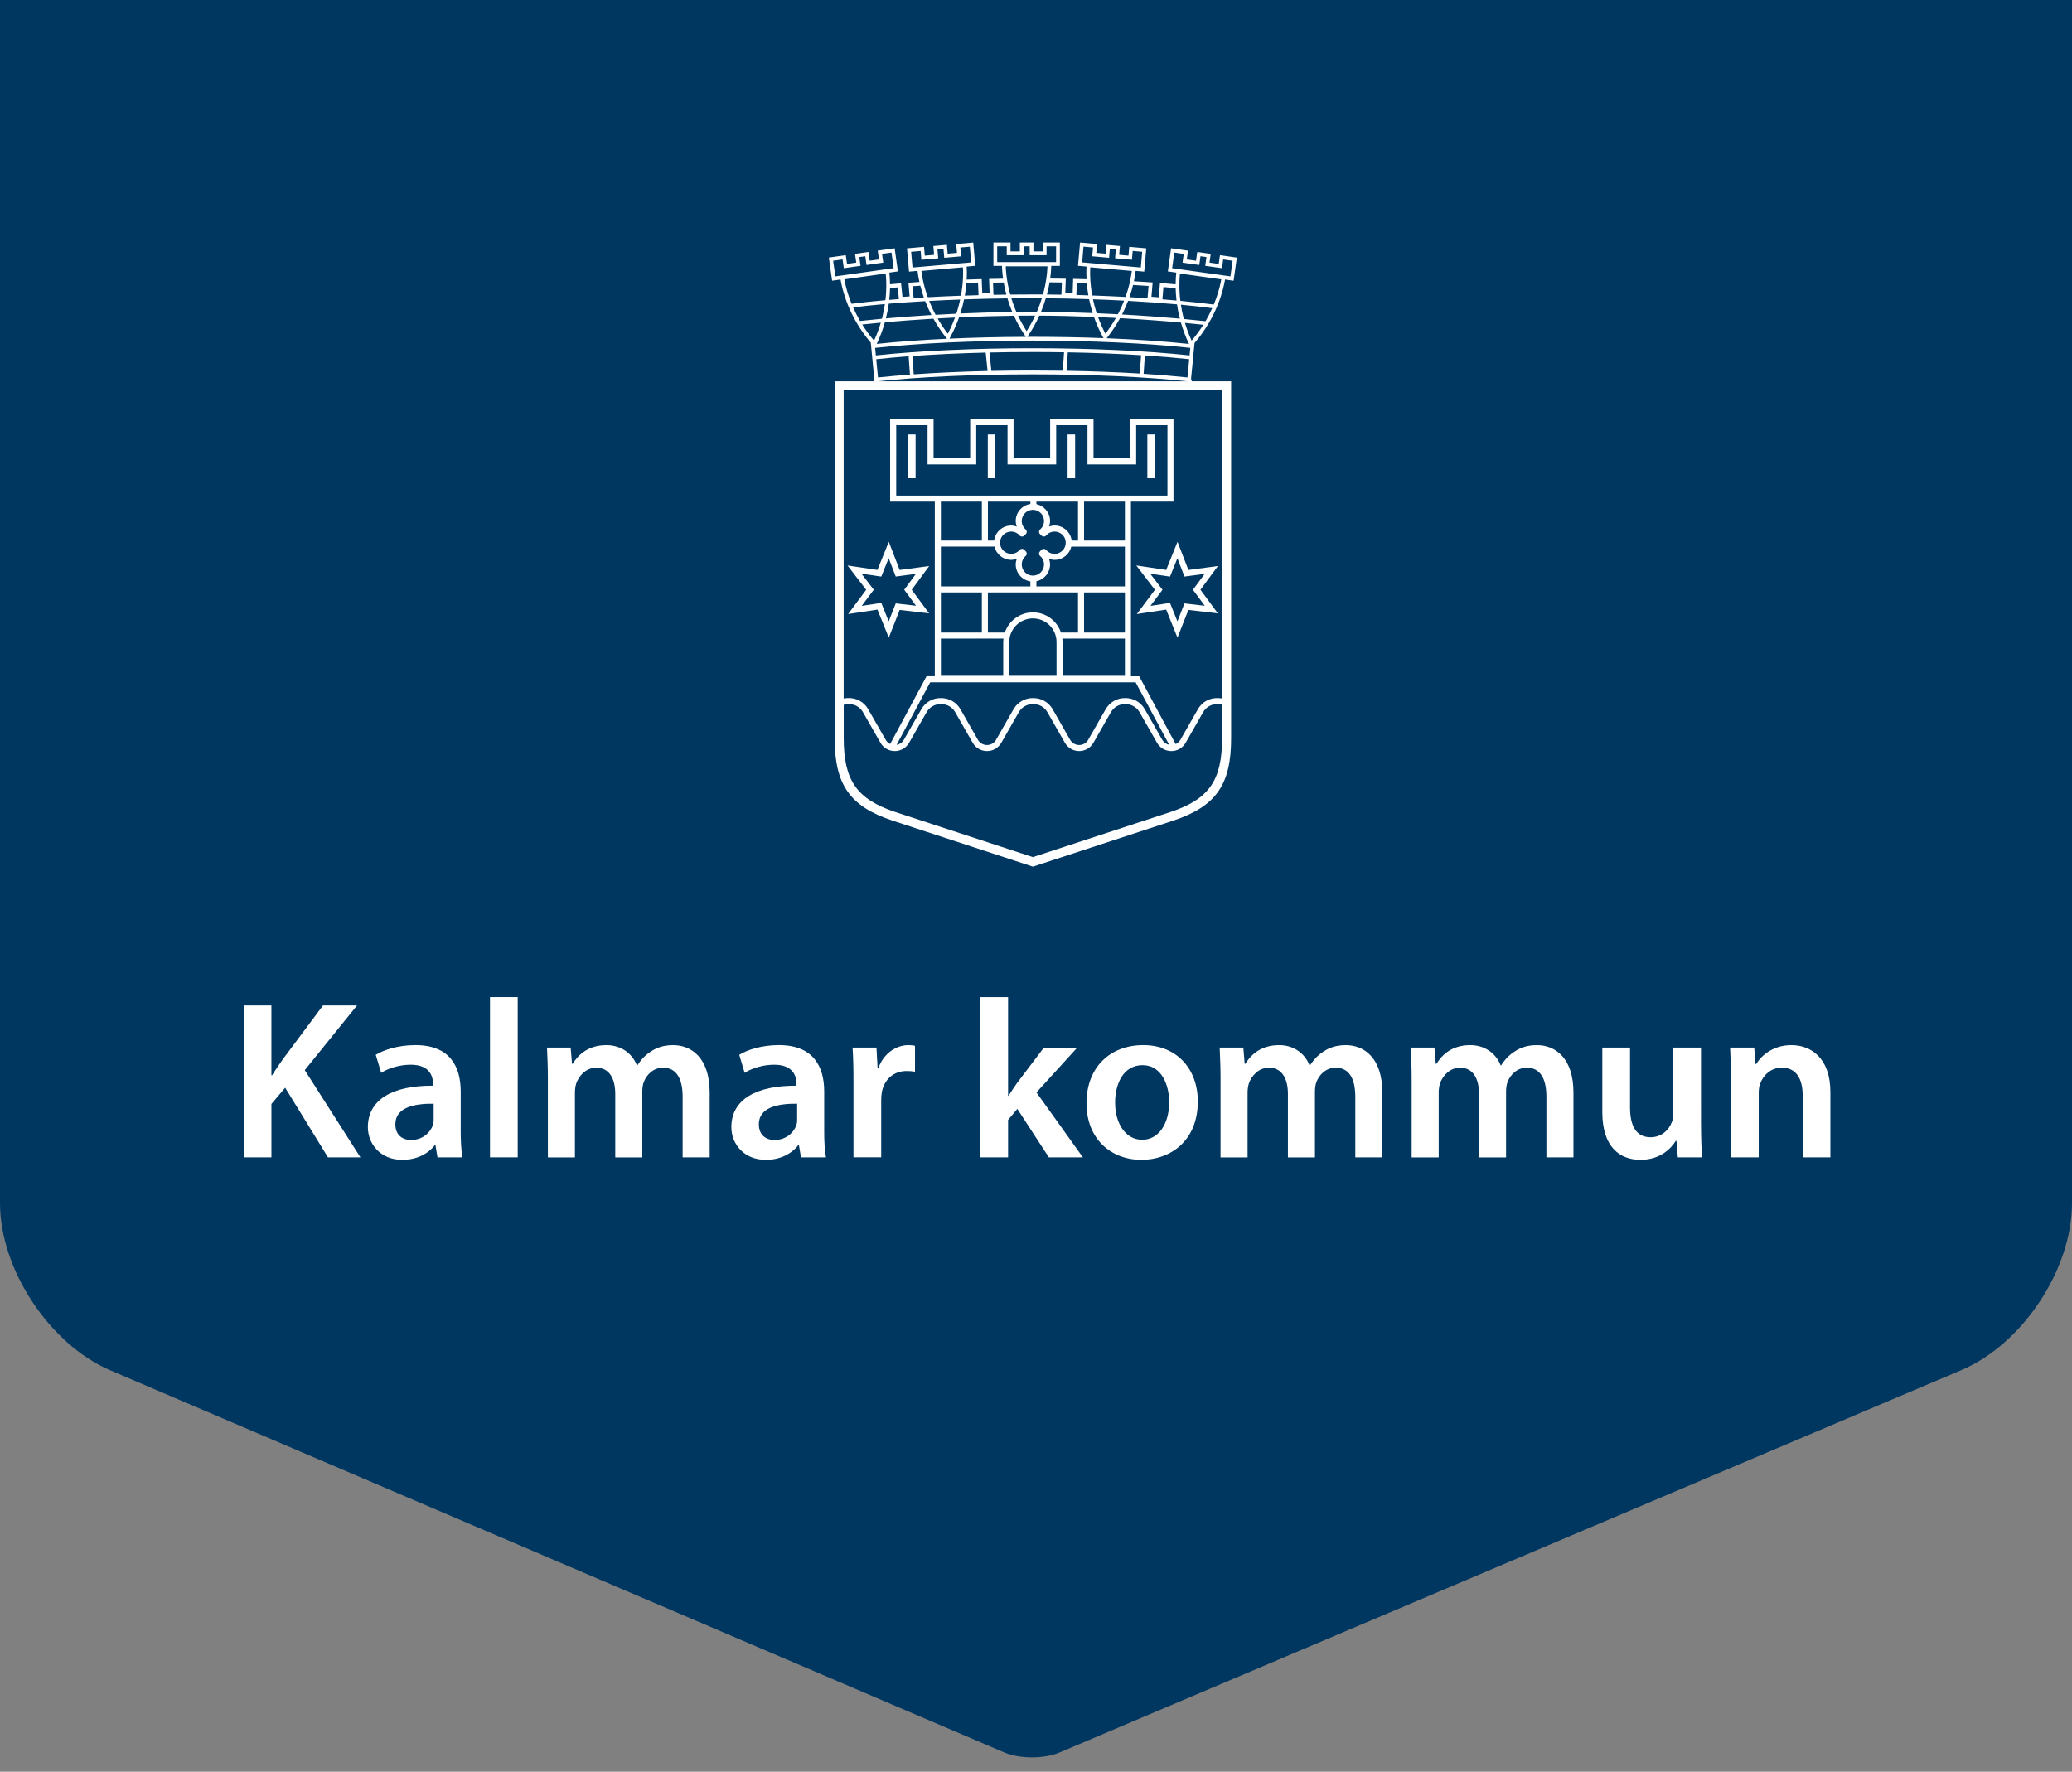 <?xml version="1.0" encoding="utf-8"?>
<!-- Generator: Adobe Illustrator 18.1.1, SVG Export Plug-In . SVG Version: 6.00 Build 0)  -->
<svg version="1.1" id="Lager_1" xmlns="http://www.w3.org/2000/svg" xmlns:xlink="http://www.w3.org/1999/xlink" x="0px" y="0px"
	 viewBox="-410 222 138 118" enable-background="new -410 222 138 118" xml:space="preserve">
<rect x="-410" y="222" width="138" height="118" fill="#808080" stroke="none"/>
<title>Kalmar</title>
<desc>Created with Sketch.</desc>
<g id="Startsida">
	<g id="Startsida-0---test-logga" transform="translate(-80, 0)">
		<g id="Kalmar" transform="translate(80, 0)">
			<path id="Rectangle-Copy-2" fill="#003761" d="M-410,222h138v80.131c0,4.416-3.295,9.393-7.365,11.118l-60.078,25.474
				c-1.014,0.43-2.655,0.428-3.673-0.008l-59.53-25.446c-4.062-1.736-7.354-6.735-7.354-11.139V222z"/>
		</g>
	</g>
</g>
<g>
	<g>
		<path fill="#FFFFFF" d="M-328.746,238.994l-0.083,0.583l-0.616-0.087l0.083-0.583l-0.897-0.126l-0.083,0.583l-0.616-0.087
			l0.083-0.583l-1.127-0.159l-0.217,1.54l0.249,0.035l0,0l0.314,0.044c-0.02,0.173-0.043,0.44-0.045,0.781l-1.042-0.09l-0.009,0.126
			c0,0-0.053,0.641-0.069,0.829c-0.136-0.01-0.35-0.025-0.489-0.035c0.016-0.191,0.079-0.956,0.079-0.956l-1.247-0.078
			c0.063-0.295,0.096-0.532,0.115-0.691l0.572,0.049l0.023-0.251l0.113-1.298l-1.134-0.1l-0.051,0.587l-0.62-0.054l0.029-0.336
			l0.021-0.251l-0.901-0.079l-0.052,0.587l-0.62-0.054l0.029-0.336l0.023-0.251l-1.134-0.1l-0.136,1.55l0.251,0.022l0.316,0.027
			c-0.007,0.108-0.013,0.25-0.012,0.426c0,0.123,0.003,0.264,0.011,0.417l-0.89-0.023l-0.004,0.125c0,0-0.023,0.62-0.029,0.807
			c-0.137-0.004-0.352-0.009-0.49-0.013c0.007-0.189,0.033-0.928,0.033-0.928l-1.041-0.013c0.052-0.366,0.068-0.658,0.072-0.842
			h0.574v-1.555h-1.138v0.589h-0.622v-0.589h-0.905v0.589h-0.621v-0.589h-1.139v1.555h0.569c0.004,0.187,0.021,0.48,0.073,0.852
			l-0.933,0.017l0.007,0.128c0,0,0.024,0.614,0.031,0.805c-0.14,0.003-0.354,0.007-0.49,0.009c-0.007-0.185-0.037-0.93-0.037-0.93
			l-0.139,0.004l-0.862,0.028c0.009-0.163,0.013-0.312,0.013-0.442c0-0.176-0.007-0.318-0.013-0.426l0.322-0.028l0.25-0.022
			l-0.136-1.55l-1.134,0.1l0.023,0.251l0.029,0.336l-0.62,0.054l-0.052-0.587l-0.901,0.079l0.021,0.251l0.029,0.336l-0.62,0.054
			l-0.051-0.587l-1.134,0.1l0.113,1.298l0.021,0.251l0.568-0.049c0.017,0.167,0.055,0.421,0.124,0.738l-0.73,0.051l0.012,0.128
			c0,0,0.051,0.594,0.067,0.782c-0.137,0.009-0.345,0.025-0.478,0.035c-0.019-0.183-0.092-0.907-0.092-0.907l-0.736,0.065
			c-0.003-0.338-0.025-0.605-0.045-0.777l0.569-0.08l-0.216-1.54l-1.127,0.158l0.035,0.25l0.047,0.334l-0.616,0.087l-0.083-0.584
			l-0.895,0.127l0.035,0.249l0.047,0.333l-0.616,0.087l-0.081-0.582l-1.127,0.159l0.181,1.29l0.035,0.25l0.249-0.035l0.314-0.044
			c0.101,0.622,0.514,2.452,2.013,4.208c0.048,0.498,0.229,2.37,0.232,2.395c-0.007,0.128-0.071,0.228-0.192,0.295l0.121,0.221
			c0.144-0.079,0.243-0.195,0.29-0.335c2.865-0.305,6.436-0.466,10.331-0.466c3.9,0,7.473,0.161,10.331,0.466
			c0.04,0.119,0.117,0.22,0.229,0.297l0.141-0.209c-0.096-0.065-0.145-0.153-0.151-0.268c0.003-0.025,0.207-2.125,0.231-2.372
			c1.514-1.763,1.929-3.605,2.032-4.23l0.569,0.08l0.036-0.249l0.181-1.291L-328.746,238.994z M-331.699,241.188
			c0.007,0.248,0.023,0.525,0.057,0.827c-0.305-0.028-0.62-0.054-0.938-0.079c0.019-0.227,0.057-0.678,0.068-0.818
			C-332.364,241.131-331.907,241.17-331.699,241.188z M-329.711,243.393c-0.43-0.048-0.913-0.097-1.439-0.146
			c-0.012-0.043-0.025-0.087-0.036-0.131c-0.068-0.271-0.123-0.546-0.164-0.823c0.746,0.071,1.446,0.148,2.087,0.231
			c-0.123,0.274-0.259,0.544-0.409,0.804C-329.685,243.351-329.699,243.371-329.711,243.393z M-334.001,245.657l-0.084,1.222
			c-1.518-0.093-3.157-0.155-4.881-0.184l0.085-1.229C-337.173,245.497-335.526,245.561-334.001,245.657z M-333.749,245.673
			c1.051,0.068,2.043,0.152,2.953,0.249l-0.117,1.217c-0.907-0.096-1.884-0.177-2.919-0.244L-333.749,245.673z M-341.219,245.193
			c-3.855,0-7.557,0.171-10.447,0.479l-0.049-0.502c2.891-0.313,6.612-0.485,10.496-0.485c3.884,0,7.605,0.172,10.496,0.485
			l-0.048,0.501C-333.659,245.362-337.362,245.193-341.219,245.193z M-349.48,245.729l0.084,1.221
			c-0.743,0.056-1.455,0.119-2.128,0.19l-0.117-1.216C-350.963,245.85-350.241,245.785-349.48,245.729z M-349.229,245.71
			c1.511-0.108,3.158-0.185,4.878-0.227l0.127,1.226c-1.747,0.04-3.401,0.115-4.919,0.222L-349.229,245.71z M-352.747,243.329
			c-0.16-0.277-0.304-0.564-0.432-0.855c0.632-0.082,1.343-0.157,2.115-0.225c-0.043,0.292-0.099,0.582-0.169,0.868
			c-0.009,0.038-0.021,0.075-0.031,0.113c-0.537,0.049-1.025,0.099-1.455,0.147C-352.729,243.36-352.739,243.345-352.747,243.329z
			 M-348.378,242.058c0.113,0.293,0.249,0.604,0.414,0.923c-1.106,0.067-2.132,0.144-3.033,0.224
			c0.087-0.344,0.148-0.673,0.191-0.979C-350.046,242.162-349.231,242.106-348.378,242.058z M-348.366,241.31
			c-0.165-0.558-0.236-1.007-0.266-1.265l2.766-0.243c0.015,0.259,0.023,0.714-0.043,1.292c-0.023,0.201-0.056,0.401-0.092,0.601
			c-0.754,0.027-1.492,0.061-2.204,0.099C-348.263,241.635-348.318,241.473-348.366,241.31z M-346.05,241.95
			c-0.053,0.248-0.116,0.494-0.191,0.738c-0.021,0.069-0.045,0.137-0.068,0.206c-0.469,0.021-0.929,0.045-1.376,0.072
			c-0.027-0.049-0.053-0.096-0.079-0.145c-0.129-0.254-0.245-0.514-0.349-0.778C-347.445,242.007-346.755,241.975-346.05,241.95z
			 M-342.903,241.872c0.085,0.288,0.192,0.592,0.324,0.906c-1.181,0.016-2.344,0.053-3.458,0.102
			c0.104-0.328,0.185-0.643,0.246-0.94C-344.847,241.908-343.878,241.884-342.903,241.872z M-342.859,241.02
			c-0.115-0.57-0.147-1.024-0.155-1.283h2.776c-0.007,0.258-0.039,0.713-0.155,1.283c-0.04,0.198-0.091,0.395-0.144,0.592
			c-0.228-0.001-0.456-0.002-0.682-0.002c-0.498,0-0.997,0.003-1.494,0.009C-342.767,241.42-342.818,241.221-342.859,241.02z
			 M-341.219,241.862c0.202,0,0.406,0.001,0.61,0.001c-0.075,0.241-0.159,0.48-0.253,0.714c-0.025,0.065-0.055,0.128-0.083,0.192
			c-0.092,0-0.183,0-0.274,0c-0.362,0-0.725,0.002-1.086,0.006c-0.028-0.066-0.059-0.131-0.085-0.198
			c-0.093-0.232-0.177-0.469-0.251-0.708C-342.167,241.864-341.693,241.862-341.219,241.862z M-337.464,241.924
			c0.06,0.294,0.137,0.604,0.24,0.928c-1.127-0.045-2.288-0.074-3.444-0.081c0.131-0.314,0.237-0.618,0.322-0.905
			C-339.388,241.872-338.422,241.892-337.464,241.924z M-337.342,241.094c-0.065-0.577-0.057-1.033-0.043-1.291l2.766,0.242
			c-0.031,0.258-0.101,0.707-0.266,1.265c-0.047,0.157-0.099,0.312-0.155,0.466c-0.725-0.039-1.466-0.071-2.213-0.097
			C-337.289,241.485-337.32,241.29-337.342,241.094z M-335.132,242.023c-0.105,0.271-0.224,0.537-0.356,0.797
			c-0.019,0.037-0.04,0.073-0.06,0.11c-0.46-0.025-0.929-0.047-1.406-0.067c-0.019-0.059-0.04-0.117-0.057-0.176
			c-0.076-0.249-0.14-0.5-0.195-0.754C-336.506,241.956-335.811,241.987-335.132,242.023z M-347.004,244.467
			c0.004,0.005,0.007,0.009,0.011,0.014c0.021,0.027,0.044,0.054,0.067,0.081c-1.7,0.079-3.285,0.195-4.682,0.343
			c0.001-0.005,0.004-0.009,0.007-0.014c0.233-0.492,0.408-0.971,0.537-1.428c0.951-0.085,2.047-0.167,3.233-0.238
			C-347.606,243.632-347.335,244.051-347.004,244.467z M-347.552,243.21c0.377-0.022,0.762-0.042,1.155-0.061
			c-0.136,0.369-0.293,0.73-0.477,1.078C-347.123,243.904-347.349,243.563-347.552,243.21z M-346.711,244.456
			c0.004-0.005,0.007-0.01,0.009-0.015c0.241-0.446,0.429-0.884,0.578-1.305c1.174-0.053,2.405-0.091,3.654-0.107
			c0.185,0.408,0.412,0.83,0.693,1.255c0.003,0.005,0.007,0.01,0.009,0.015c0.031,0.045,0.061,0.091,0.092,0.136
			c-1.756,0.006-3.472,0.047-5.09,0.121C-346.747,244.523-346.728,244.489-346.711,244.456z M-342.193,243.026
			c0.324-0.003,0.649-0.005,0.974-0.005c0.055,0,0.108,0,0.163,0c-0.167,0.357-0.357,0.704-0.569,1.035
			C-341.837,243.726-342.026,243.381-342.193,243.026z M-341.484,244.299c0.004-0.005,0.007-0.009,0.009-0.015
			c0.282-0.428,0.51-0.852,0.697-1.262c1.222,0.005,2.45,0.037,3.64,0.085c0.149,0.43,0.341,0.877,0.588,1.333
			c0.003,0.005,0.005,0.011,0.009,0.016c0.011,0.021,0.024,0.043,0.036,0.065c-1.512-0.057-3.098-0.087-4.714-0.087
			c-0.12,0-0.238,0.001-0.357,0.001C-341.545,244.389-341.513,244.344-341.484,244.299z M-336.378,244.226
			c-0.188-0.357-0.35-0.728-0.489-1.107c0.402,0.017,0.798,0.036,1.187,0.057C-335.887,243.541-336.12,243.892-336.378,244.226z
			 M-335.4,243.19c1.488,0.081,2.873,0.185,4.051,0.292c0.128,0.45,0.301,0.925,0.532,1.41c0.003,0.005,0.005,0.011,0.008,0.016
			c-1.616-0.172-3.482-0.3-5.488-0.38c0.013-0.015,0.027-0.031,0.04-0.047c0.004-0.005,0.007-0.009,0.011-0.014
			C-335.907,244.038-335.629,243.607-335.4,243.19z M-351.336,243.489c-0.12,0.405-0.268,0.803-0.445,1.187l-0.012,0.001
			c-0.287-0.335-0.548-0.692-0.782-1.065C-352.201,243.572-351.787,243.53-351.336,243.489z M-331.08,243.506
			c0.441,0.041,0.851,0.083,1.225,0.124c-0.234,0.37-0.494,0.725-0.78,1.057C-330.811,244.304-330.96,243.91-331.08,243.506z
			 M-331.419,243.222c-1.129-0.101-2.441-0.199-3.85-0.277c0.16-0.314,0.293-0.62,0.402-0.907c1.141,0.063,2.239,0.141,3.258,0.233
			C-331.565,242.569-331.505,242.888-331.419,243.222z M-333.503,241.045c-0.012,0.141-0.049,0.592-0.068,0.82
			c-0.394-0.027-0.797-0.052-1.205-0.075c0.103-0.294,0.181-0.566,0.24-0.81C-334.256,240.997-333.661,241.034-333.503,241.045z
			 M-337.927,239.475l0.091-1.047l0.633,0.055l-0.029,0.336l-0.023,0.251l0.252,0.021l0.62,0.055l0.251,0.021l0.021-0.251
			l0.029-0.336l0.401,0.035l-0.031,0.336l-0.021,0.251l0.251,0.022l0.62,0.054l0.251,0.022l0.023-0.251l0.029-0.336l0.632,0.055
			l-0.091,1.048L-337.927,239.475z M-337.618,240.849c0.02,0.248,0.053,0.524,0.105,0.821c-0.265-0.008-0.532-0.016-0.798-0.023
			c0.007-0.217,0.024-0.674,0.028-0.816C-338.148,240.836-337.802,240.844-337.618,240.849z M-339.277,240.813
			c-0.005,0.145-0.021,0.601-0.029,0.813c-0.323-0.005-0.645-0.009-0.967-0.012c0.079-0.292,0.136-0.565,0.179-0.81
			C-339.889,240.806-339.429,240.812-339.277,240.813z M-343.584,239.458v-1.051h0.636v0.589h1.125v-0.589h0.402v0.589h1.125v-0.589
			h0.634v1.051H-343.584z M-343.153,240.813c0.043,0.245,0.1,0.517,0.179,0.809c-0.287,0.003-0.572,0.008-0.857,0.013
			c-0.008-0.219-0.027-0.668-0.032-0.81C-343.72,240.822-343.333,240.816-343.153,240.813z M-344.858,240.85
			c0.005,0.141,0.024,0.592,0.032,0.809c-0.307,0.008-0.613,0.017-0.915,0.028c0.052-0.294,0.085-0.566,0.107-0.813
			C-345.445,240.868-344.992,240.854-344.858,240.85z M-349.224,239.818l-0.092-1.048l0.633-0.055l0.029,0.336l0.021,0.251
			l0.252-0.022l0.62-0.054l0.251-0.022l-0.023-0.251l-0.029-0.336l0.4-0.035l0.029,0.336l0.023,0.251l0.25-0.021l0.62-0.055
			l0.251-0.021l-0.021-0.251l-0.029-0.336l0.632-0.055l0.092,1.047L-349.224,239.818z M-348.704,241.028
			c0.06,0.236,0.137,0.5,0.236,0.783c-0.231,0.013-0.457,0.027-0.682,0.041c-0.017-0.213-0.056-0.648-0.068-0.79
			C-349.098,241.054-348.848,241.037-348.704,241.028z M-350.13,241.92c-0.219,0.017-0.433,0.033-0.644,0.051
			c0.032-0.287,0.048-0.55,0.052-0.787c0.139-0.012,0.393-0.034,0.513-0.045C-350.195,241.276-350.152,241.706-350.13,241.92z
			 M-354.364,240.407l-0.147-1.041l0.629-0.089l0.047,0.334l0.035,0.25l0.249-0.035l0.617-0.087l0.249-0.035l-0.036-0.249
			l-0.047-0.333l0.398-0.056l0.047,0.333l0.035,0.249l0.249-0.035l0.616-0.087l0.251-0.035l-0.036-0.25l-0.047-0.334l0.629-0.088
			l0.145,1.041L-354.364,240.407z M-353.76,240.604l2.749-0.386c0.028,0.257,0.06,0.712,0.024,1.292
			c-0.009,0.161-0.025,0.322-0.044,0.483c-0.826,0.072-1.584,0.153-2.253,0.241c-0.051-0.127-0.099-0.253-0.144-0.381
			C-353.623,241.305-353.717,240.86-353.76,240.604z M-343.971,246.704l-0.128-1.227c0.943-0.021,1.907-0.032,2.881-0.032
			c0.702,0,1.398,0.005,2.087,0.017l-0.085,1.229c-0.656-0.009-1.323-0.015-2.001-0.015
			C-342.157,246.676-343.076,246.685-343.971,246.704z M-328.992,241.852c-0.051,0.145-0.108,0.289-0.167,0.432
			c-0.681-0.089-1.427-0.172-2.225-0.246c-0.021-0.176-0.04-0.352-0.051-0.529c-0.035-0.58-0.003-1.034,0.025-1.291l2.749,0.386
			C-328.704,240.859-328.798,241.305-328.992,241.852z M-328.051,240.407l-3.883-0.546l0.147-1.041l0.628,0.089l-0.047,0.333
			l-0.035,0.249l0.249,0.036l0.616,0.086l0.249,0.035l0.036-0.249l0.047-0.334l0.397,0.055l-0.047,0.335l-0.035,0.249l0.249,0.035
			l0.616,0.087l0.249,0.035l0.035-0.249l0.048-0.333l0.628,0.088L-328.051,240.407z"/>
	</g>
	<path fill="#FFFFFF" d="M-349.521,253.85h0.502v-2.914h-0.502V253.85z M-343.707,250.936h-0.502v2.914h0.502V250.936z
		 M-338.394,250.936h-0.502v2.914h0.502V250.936z M-333.082,250.936h-0.502v2.914h0.502V250.936z M-353.514,262.896
		c0,0,1.698-0.258,1.955-0.296c0.097,0.242,0.754,1.87,0.754,1.87s0.632-1.611,0.725-1.847c0.253,0.029,1.961,0.227,1.961,0.227
		s-1.013-1.374-1.158-1.571c0.145-0.197,1.164-1.58,1.164-1.58s-1.71,0.227-1.968,0.261c-0.093-0.242-0.724-1.876-0.724-1.876
		s-0.659,1.634-0.756,1.874c-0.257-0.038-1.99-0.296-1.99-0.296s1.088,1.42,1.241,1.62
		C-352.459,261.482-353.514,262.896-353.514,262.896z M-352.627,260.204c0.486,0.072,1.322,0.197,1.322,0.197
		s0.309-0.767,0.493-1.224c0.176,0.457,0.471,1.221,0.471,1.221s0.862-0.114,1.344-0.178c-0.284,0.385-0.779,1.058-0.779,1.058
		s0.502,0.682,0.785,1.066c-0.48-0.056-1.35-0.157-1.35-0.157s-0.293,0.747-0.469,1.195c-0.184-0.455-0.495-1.227-0.495-1.227
		s-0.824,0.125-1.302,0.197c0.294-0.394,0.802-1.075,0.802-1.075S-352.325,260.598-352.627,260.204z M-334.32,259.66
		c0,0,1.088,1.42,1.241,1.62c-0.15,0.202-1.206,1.616-1.206,1.616s1.699-0.258,1.955-0.296c0.097,0.242,0.753,1.87,0.753,1.87
		s0.633-1.611,0.726-1.847c0.253,0.029,1.962,0.227,1.962,0.227s-1.013-1.374-1.158-1.571c0.146-0.197,1.164-1.58,1.164-1.58
		s-1.71,0.227-1.967,0.261c-0.093-0.242-0.724-1.876-0.724-1.876s-0.659,1.634-0.755,1.874
		C-332.586,259.919-334.32,259.66-334.32,259.66z M-331.582,259.178c0.176,0.457,0.471,1.221,0.471,1.221s0.862-0.114,1.345-0.178
		c-0.284,0.385-0.78,1.058-0.78,1.058s0.503,0.682,0.786,1.066c-0.48-0.056-1.351-0.157-1.351-0.157s-0.293,0.747-0.469,1.195
		c-0.184-0.456-0.495-1.228-0.495-1.228s-0.824,0.125-1.301,0.197c0.293-0.394,0.802-1.075,0.802-1.075s-0.52-0.678-0.822-1.072
		c0.486,0.072,1.321,0.197,1.321,0.197S-331.766,259.634-331.582,259.178z M-354.409,247.396v23.76c0,3.108,1.006,4.546,3.844,5.496
		c0.002,0.001,9.358,3.067,9.358,3.067l9.358-3.066c2.84-0.951,3.846-2.389,3.846-5.496v-23.76H-354.409z M-328.606,271.156
		c0,2.823-0.866,4.065-3.433,4.924c0,0-8.21,2.69-9.169,3.004c-0.184-0.06-9.168-3.004-9.168-3.004
		c-2.564-0.859-3.43-2.101-3.43-4.924c0,0,0-0.848,0-2.215c0.105-0.031,0.215-0.048,0.326-0.046
		c0.399-0.009,0.762,0.197,0.955,0.535l1.168,2.043c0.195,0.34,0.559,0.551,0.952,0.549c0.393,0.002,0.757-0.208,0.952-0.549
		l1.168-2.043c0.194-0.338,0.556-0.544,0.947-0.535c0.399-0.009,0.762,0.197,0.955,0.535l1.169,2.043
		c0.194,0.34,0.559,0.551,0.951,0.549c0.393,0.002,0.758-0.208,0.952-0.549l1.168-2.043c0.194-0.338,0.556-0.544,0.946-0.535
		c0.399-0.009,0.762,0.197,0.955,0.535l1.168,2.043c0.195,0.34,0.558,0.551,0.949,0.549c0.39,0.002,0.755-0.208,0.949-0.549
		l1.168-2.043c0.194-0.338,0.556-0.544,0.946-0.535c0.399-0.009,0.762,0.197,0.956,0.535l1.168,2.043
		c0.195,0.34,0.559,0.551,0.952,0.549c0.393,0.002,0.757-0.208,0.952-0.549l1.168-2.043c0.194-0.338,0.556-0.544,0.946-0.535
		c0.108-0.002,0.213,0.012,0.313,0.039C-328.606,270.305-328.606,271.156-328.606,271.156z M-344.98,252.929v-2.612h2.084v2.612
		h3.241v-2.612h2.084v2.612h3.242v-2.612h2.084v4.688h-18.065l0.001-4.688h2.087v2.612H-344.98z M-339.245,264.528h4.167v2.482
		h-4.152v-2.25C-339.23,264.682-339.237,264.605-339.245,264.528z M-341.207,262.785c-0.867,0-1.604,0.563-1.869,1.342h-1.128
		v-2.669h6.003v2.669h-1.136C-339.602,263.348-340.339,262.785-341.207,262.785z M-339.632,264.761c0,0,0,1.674,0,2.25h-3.148
		c0-0.576,0-2.25,0-2.25c0-0.867,0.706-1.574,1.574-1.574C-340.338,263.187-339.632,263.893-339.632,264.761z M-347.335,261.056
		v-2.652h3.568c0.119,0.506,0.572,0.883,1.113,0.883c0.13,0,0.254-0.028,0.374-0.07c-0.042,0.12-0.07,0.245-0.07,0.374
		c0,0.573,0.425,1.048,0.976,1.13v0.335H-347.335z M-344.605,261.458v2.669h-2.73v-2.669H-344.605z M-347.335,258.002v-2.595h2.73
		v2.595H-347.335z M-340.973,255.577v-0.17h2.772v2.595h-0.423c-0.07-0.564-0.552-1.003-1.135-1.003
		c-0.129,0-0.254,0.028-0.374,0.07c0.042-0.12,0.07-0.244,0.07-0.374C-340.063,256.146-340.454,255.685-340.973,255.577z
		 M-340.465,256.696c0,0.22-0.097,0.428-0.267,0.57c-0.043,0.036-0.063,0.095-0.065,0.151c-0.003,0.057,0.025,0.117,0.065,0.158
		l0.095,0.095c0.04,0.04,0.101,0.068,0.157,0.065c0.056-0.003,0.115-0.022,0.151-0.065c0.142-0.17,0.349-0.267,0.569-0.267
		c0.409,0,0.742,0.333,0.742,0.742c0,0.409-0.333,0.742-0.742,0.742c-0.22,0-0.428-0.097-0.569-0.267
		c-0.036-0.043-0.095-0.063-0.151-0.066c-0.057-0.003-0.117,0.026-0.157,0.066l-0.095,0.095c-0.04,0.04-0.068,0.101-0.065,0.158
		c0.002,0.056,0.022,0.115,0.065,0.151c0.17,0.142,0.267,0.349,0.267,0.57c0,0.409-0.332,0.742-0.742,0.742
		c-0.409,0-0.742-0.333-0.742-0.742c0-0.221,0.097-0.428,0.267-0.57c0.043-0.036,0.063-0.095,0.065-0.151
		c0.003-0.056-0.025-0.118-0.065-0.158l-0.095-0.095c-0.04-0.04-0.101-0.068-0.157-0.066c-0.056,0.003-0.115,0.022-0.151,0.066
		c-0.141,0.17-0.35,0.267-0.569,0.267c-0.409,0-0.742-0.333-0.742-0.742c0-0.409,0.333-0.742,0.742-0.742
		c0.22,0,0.428,0.097,0.569,0.267c0.036,0.043,0.095,0.063,0.151,0.065c0.057,0.002,0.117-0.026,0.157-0.065l0.095-0.095
		c0.041-0.04,0.068-0.101,0.065-0.158c-0.002-0.056-0.021-0.115-0.065-0.151c-0.17-0.142-0.267-0.349-0.267-0.57
		c0-0.408,0.332-0.742,0.742-0.742C-340.797,255.954-340.465,256.287-340.465,256.696z M-341.374,255.566
		c-0.551,0.082-0.976,0.557-0.976,1.13c0,0.13,0.028,0.254,0.07,0.374c-0.12-0.042-0.245-0.07-0.374-0.07
		c-0.583,0-1.064,0.439-1.134,1.003h-0.415v-2.595h2.829V255.566z M-337.799,264.127v-2.669h2.721v2.669H-337.799z
		 M-340.973,261.056v-0.345c0.519-0.108,0.91-0.569,0.91-1.119c0-0.13-0.028-0.254-0.07-0.374c0.12,0.042,0.245,0.07,0.374,0.07
		c0.541,0,0.995-0.378,1.113-0.883h3.568v2.652H-340.973z M-337.799,258.002v-2.595h2.721v2.595H-337.799z M-347.335,264.528h4.168
		c-0.009,0.077-0.015,0.154-0.015,0.233v2.25h-4.152V264.528z M-334.366,267.444c0.092,0.17,1.73,3.217,2.239,4.161
		c-0.194-0.039-0.363-0.158-0.462-0.33l-1.168-2.043c-0.266-0.467-0.766-0.749-1.304-0.738c-0.53-0.012-1.029,0.271-1.295,0.738
		l-1.169,2.043c-0.123,0.215-0.353,0.347-0.6,0.345c-0.249,0.002-0.477-0.131-0.6-0.345l-1.168-2.043
		c-0.267-0.467-0.766-0.749-1.304-0.738c-0.529-0.012-1.029,0.271-1.296,0.738l-1.168,2.043c-0.123,0.215-0.353,0.347-0.6,0.345
		c-0.253,0.002-0.483-0.131-0.606-0.345l-1.168-2.043c-0.266-0.467-0.766-0.749-1.303-0.738c-0.529-0.012-1.029,0.271-1.296,0.738
		l-1.168,2.043c-0.103,0.18-0.281,0.3-0.481,0.334c0.532-0.99,2.147-3.997,2.237-4.165H-334.366z M-328.606,268.522
		c-0.103-0.02-0.208-0.03-0.313-0.028c-0.529-0.012-1.029,0.271-1.296,0.738l-1.169,2.043c-0.073,0.128-0.184,0.225-0.314,0.283
		l-2.429-4.516h-0.55v-11.635h2.833v-5.492h-2.888v2.612h-2.437v-2.612h-2.888v2.612h-2.438v-2.612h-2.888v2.612h-2.438v-2.612
		h-2.893v5.492h2.975v2.595l0,0v0.401l0,0v8.638h-0.551l-2.421,4.509c-0.124-0.059-0.23-0.154-0.3-0.277l-1.168-2.043
		c-0.266-0.467-0.766-0.749-1.304-0.738c-0.108-0.002-0.218,0.009-0.326,0.032v-20.527h25.2V268.522z"/>
	<g>
		<path fill="#FFFFFF" d="M-393.755,288.964h1.831v4.653h0.045c0.24-0.39,0.495-0.751,0.736-1.096l2.656-3.557h2.267l-3.482,4.308
			l3.707,5.809h-2.161l-2.852-4.638l-0.915,1.081v3.557h-1.831V288.964z"/>
		<path fill="#FFFFFF" d="M-379.316,297.324c0,0.661,0.03,1.306,0.12,1.756h-1.666l-0.135-0.81h-0.045
			c-0.435,0.57-1.201,0.976-2.161,0.976c-1.471,0-2.296-1.066-2.296-2.176c0-1.831,1.636-2.777,4.338-2.762v-0.12
			c0-0.48-0.195-1.276-1.486-1.276c-0.72,0-1.471,0.225-1.966,0.54l-0.36-1.201c0.54-0.33,1.486-0.646,2.641-0.646
			c2.342,0,3.017,1.486,3.017,3.092V297.324z M-381.117,295.508c-1.306-0.015-2.551,0.255-2.551,1.366
			c0,0.72,0.465,1.051,1.05,1.051c0.751,0,1.276-0.48,1.456-1.006c0.045-0.135,0.045-0.27,0.045-0.405V295.508z"/>
		<path fill="#FFFFFF" d="M-377.365,288.408h1.846v10.672h-1.846V288.408z"/>
		<path fill="#FFFFFF" d="M-373.508,293.947c0-0.84-0.03-1.546-0.06-2.176h1.576l0.09,1.081h0.045
			c0.345-0.57,1.006-1.246,2.251-1.246c0.961,0,1.711,0.54,2.026,1.351h0.03c0.255-0.405,0.555-0.705,0.885-0.915
			c0.42-0.285,0.885-0.435,1.501-0.435c1.201,0,2.431,0.826,2.431,3.167v4.308h-1.801v-4.037c0-1.216-0.42-1.936-1.306-1.936
			c-0.63,0-1.096,0.45-1.291,0.975c-0.06,0.165-0.09,0.405-0.09,0.616v4.383h-1.801v-4.233c0-1.021-0.405-1.741-1.26-1.741
			c-0.691,0-1.156,0.54-1.336,1.036c-0.06,0.195-0.09,0.405-0.09,0.615v4.323h-1.801V293.947z"/>
		<path fill="#FFFFFF" d="M-355.107,297.324c0,0.661,0.03,1.306,0.12,1.756h-1.666l-0.135-0.81h-0.045
			c-0.435,0.57-1.201,0.976-2.161,0.976c-1.471,0-2.296-1.066-2.296-2.176c0-1.831,1.636-2.777,4.338-2.762v-0.12
			c0-0.48-0.195-1.276-1.486-1.276c-0.72,0-1.471,0.225-1.966,0.54l-0.36-1.201c0.54-0.33,1.486-0.646,2.641-0.646
			c2.341,0,3.017,1.486,3.017,3.092V297.324z M-356.908,295.508c-1.306-0.015-2.551,0.255-2.551,1.366
			c0,0.72,0.465,1.051,1.05,1.051c0.751,0,1.276-0.48,1.456-1.006c0.045-0.135,0.045-0.27,0.045-0.405V295.508z"/>
		<path fill="#FFFFFF" d="M-353.156,294.127c0-0.991-0.015-1.711-0.06-2.357h1.591l0.075,1.381h0.045
			c0.36-1.021,1.216-1.546,2.011-1.546c0.18,0,0.285,0.015,0.435,0.045v1.726c-0.165-0.03-0.33-0.045-0.555-0.045
			c-0.87,0-1.486,0.555-1.651,1.396c-0.03,0.165-0.045,0.36-0.045,0.555v3.797h-1.846V294.127z"/>
		<path fill="#FFFFFF" d="M-342.86,294.983h0.03c0.18-0.285,0.39-0.6,0.57-0.855l1.786-2.357h2.222l-2.717,2.987l3.092,4.323h-2.266
			l-2.101-3.227l-0.615,0.736v2.491h-1.846v-10.672h1.846V294.983z"/>
		<path fill="#FFFFFF" d="M-333.975,299.245c-2.056,0-3.662-1.411-3.662-3.767c0-2.402,1.576-3.873,3.782-3.873
			c2.176,0,3.632,1.531,3.632,3.752c0,2.687-1.891,3.887-3.737,3.887H-333.975z M-333.915,297.909c1.051,0,1.786-1.021,1.786-2.507
			c0-1.141-0.51-2.461-1.771-2.461c-1.306,0-1.831,1.276-1.831,2.491c0,1.411,0.706,2.477,1.801,2.477H-333.915z"/>
		<path fill="#FFFFFF" d="M-328.707,293.947c0-0.84-0.03-1.546-0.06-2.176h1.576l0.09,1.081h0.045
			c0.345-0.57,1.006-1.246,2.251-1.246c0.961,0,1.711,0.54,2.026,1.351h0.03c0.255-0.405,0.555-0.705,0.885-0.915
			c0.42-0.285,0.885-0.435,1.501-0.435c1.201,0,2.431,0.826,2.431,3.167v4.308h-1.801v-4.037c0-1.216-0.42-1.936-1.306-1.936
			c-0.63,0-1.096,0.45-1.291,0.975c-0.06,0.165-0.09,0.405-0.09,0.616v4.383h-1.801v-4.233c0-1.021-0.405-1.741-1.261-1.741
			c-0.691,0-1.156,0.54-1.336,1.036c-0.06,0.195-0.09,0.405-0.09,0.615v4.323h-1.801V293.947z"/>
		<path fill="#FFFFFF" d="M-315.979,293.947c0-0.84-0.03-1.546-0.06-2.176h1.576l0.09,1.081h0.045
			c0.345-0.57,1.005-1.246,2.251-1.246c0.961,0,1.711,0.54,2.026,1.351h0.03c0.255-0.405,0.555-0.705,0.885-0.915
			c0.42-0.285,0.885-0.435,1.501-0.435c1.201,0,2.431,0.826,2.431,3.167v4.308h-1.801v-4.037c0-1.216-0.42-1.936-1.306-1.936
			c-0.63,0-1.096,0.45-1.291,0.975c-0.06,0.165-0.09,0.405-0.09,0.616v4.383h-1.801v-4.233c0-1.021-0.405-1.741-1.26-1.741
			c-0.691,0-1.156,0.54-1.336,1.036c-0.06,0.195-0.09,0.405-0.09,0.615v4.323h-1.801V293.947z"/>
		<path fill="#FFFFFF" d="M-296.707,296.889c0,0.87,0.03,1.591,0.06,2.191h-1.606l-0.091-1.096h-0.045
			c-0.315,0.51-1.036,1.261-2.357,1.261c-1.321,0-2.536-0.795-2.536-3.182v-4.293h1.846v3.977c0,1.216,0.39,1.996,1.366,1.996
			c0.75,0,1.231-0.51,1.41-0.991c0.075-0.15,0.105-0.36,0.105-0.57v-4.413h1.846V296.889z"/>
		<path fill="#FFFFFF" d="M-294.711,293.947c0-0.84-0.03-1.546-0.06-2.176h1.606l0.09,1.096h0.045
			c0.33-0.57,1.126-1.261,2.341-1.261c1.276,0,2.597,0.826,2.597,3.137v4.338h-1.846v-4.127c0-1.051-0.39-1.846-1.396-1.846
			c-0.736,0-1.246,0.525-1.441,1.081c-0.06,0.15-0.09,0.375-0.09,0.585v4.308h-1.846V293.947z"/>
	</g>
</g>
</svg>

